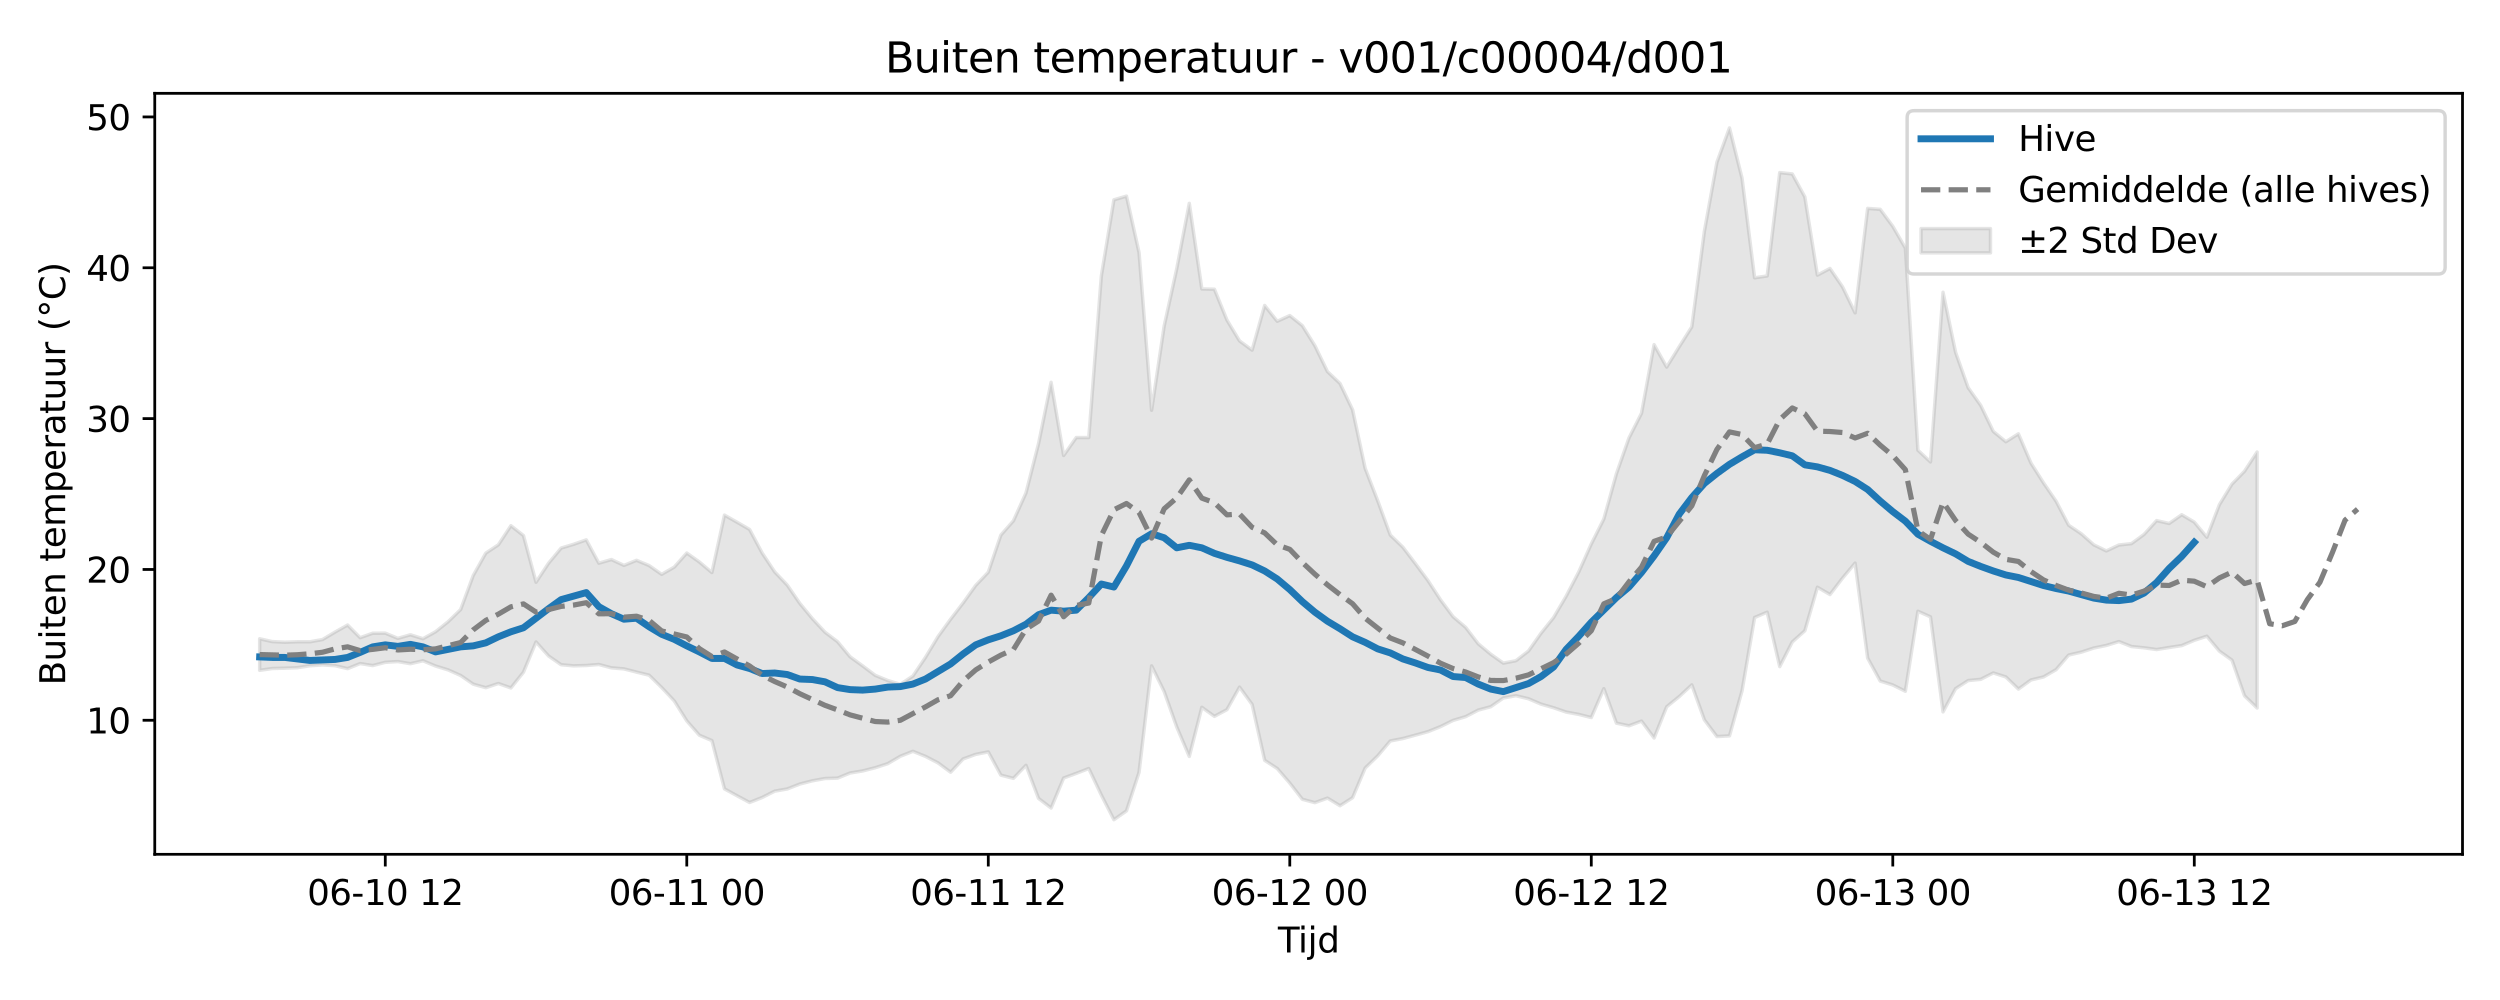 <?xml version="1.0" encoding="utf-8" standalone="no"?>
<!DOCTYPE svg PUBLIC "-//W3C//DTD SVG 1.1//EN"
  "http://www.w3.org/Graphics/SVG/1.1/DTD/svg11.dtd">
<svg xmlns:xlink="http://www.w3.org/1999/xlink" width="720pt" height="288pt" viewBox="0 0 720 288" xmlns="http://www.w3.org/2000/svg" version="1.1">
 <defs>
  <style type="text/css">*{stroke-linejoin: round; stroke-linecap: butt}</style>
 </defs>
 <g id="figure_1">
  <g id="patch_1">
   <path d="M 0 288 
L 720 288 
L 720 0 
L 0 0 
z
" style="fill: #ffffff"/>
  </g>
  <g id="axes_1">
   <g id="patch_2">
    <path d="M 44.57 246.04 
L 709.2 246.04 
L 709.2 26.88 
L 44.57 26.88 
z
" style="fill: #ffffff"/>
   </g>
   <g id="FillBetweenPolyCollection_1">
    <defs>
     <path id="mdd9d5bd8df" d="M 74.78 -104.033 
L 74.78 -94.942 
L 78.398 -95.462 
L 82.016 -95.559 
L 85.635 -95.696 
L 89.253 -96.257 
L 92.871 -96.495 
L 96.489 -96.282 
L 100.107 -95.427 
L 103.725 -96.892 
L 107.343 -96.316 
L 110.961 -97.25 
L 114.579 -97.47 
L 118.197 -96.853 
L 121.815 -97.694 
L 125.433 -96.187 
L 129.051 -95.072 
L 132.669 -93.462 
L 136.287 -90.958 
L 139.905 -89.949 
L 143.523 -91.154 
L 147.141 -89.869 
L 150.759 -94.401 
L 154.377 -103.109 
L 157.995 -99.07 
L 161.613 -96.556 
L 165.231 -96.231 
L 168.849 -96.331 
L 172.467 -96.628 
L 176.085 -95.661 
L 179.703 -95.36 
L 183.321 -94.433 
L 186.939 -93.543 
L 190.557 -89.996 
L 194.175 -86.143 
L 197.793 -80.385 
L 201.411 -76.254 
L 205.029 -74.71 
L 208.647 -60.814 
L 212.265 -58.823 
L 215.883 -56.883 
L 219.501 -58.323 
L 223.119 -60.149 
L 226.737 -60.784 
L 230.355 -62.199 
L 233.973 -63.129 
L 237.591 -63.784 
L 241.209 -63.898 
L 244.827 -65.375 
L 248.445 -65.968 
L 252.063 -66.894 
L 255.681 -68.068 
L 259.299 -70.197 
L 262.917 -71.622 
L 266.535 -70.164 
L 270.153 -68.289 
L 273.771 -65.602 
L 277.389 -69.421 
L 281.008 -70.739 
L 284.626 -71.454 
L 288.244 -64.761 
L 291.862 -63.829 
L 295.48 -67.584 
L 299.098 -58.056 
L 302.716 -55.281 
L 306.334 -63.93 
L 309.952 -65.26 
L 313.57 -66.664 
L 317.188 -59.013 
L 320.806 -51.922 
L 324.424 -54.465 
L 328.042 -65.541 
L 331.66 -96.231 
L 335.278 -88.839 
L 338.896 -78.641 
L 342.514 -70.14 
L 346.132 -84.299 
L 349.75 -81.687 
L 353.368 -83.626 
L 356.986 -90.113 
L 360.604 -85.124 
L 364.222 -69.029 
L 367.84 -66.674 
L 371.458 -62.468 
L 375.076 -57.801 
L 378.694 -56.84 
L 382.312 -58.148 
L 385.93 -55.948 
L 389.548 -58.261 
L 393.166 -66.792 
L 396.784 -70.307 
L 400.402 -74.598 
L 404.02 -75.301 
L 407.638 -76.281 
L 411.256 -77.283 
L 414.874 -78.736 
L 418.492 -80.523 
L 422.11 -81.604 
L 425.728 -83.49 
L 429.346 -84.466 
L 432.964 -86.978 
L 436.582 -87.63 
L 440.2 -86.762 
L 443.818 -85.209 
L 447.436 -84.173 
L 451.054 -82.922 
L 454.672 -82.252 
L 458.29 -81.344 
L 461.908 -89.662 
L 465.526 -79.734 
L 469.144 -78.971 
L 472.762 -80.323 
L 476.381 -75.457 
L 479.999 -84.444 
L 483.617 -87.386 
L 487.235 -90.751 
L 490.853 -80.699 
L 494.471 -75.867 
L 498.089 -76.07 
L 501.707 -89.037 
L 505.325 -110.158 
L 508.943 -111.689 
L 512.561 -96.018 
L 516.179 -103.114 
L 519.797 -106.348 
L 523.415 -118.879 
L 527.033 -116.765 
L 530.651 -121.491 
L 534.269 -125.827 
L 537.887 -98.456 
L 541.505 -91.864 
L 545.123 -90.726 
L 548.741 -88.914 
L 552.359 -111.96 
L 555.977 -110.349 
L 559.595 -82.978 
L 563.213 -89.673 
L 566.831 -91.997 
L 570.449 -92.353 
L 574.067 -94.195 
L 577.685 -93.041 
L 581.303 -89.546 
L 584.921 -92.17 
L 588.539 -93.042 
L 592.157 -95.135 
L 595.775 -99.344 
L 599.393 -100.176 
L 603.011 -101.368 
L 606.629 -102.111 
L 610.247 -103.233 
L 613.865 -101.799 
L 617.483 -101.435 
L 621.101 -100.931 
L 624.719 -101.521 
L 628.337 -102.068 
L 631.955 -103.589 
L 635.573 -104.775 
L 639.191 -100.463 
L 642.809 -97.878 
L 646.427 -87.591 
L 650.045 -84.099 
L 650.045 -157.82 
L 650.045 -157.82 
L 646.427 -152.301 
L 642.809 -148.579 
L 639.191 -142.663 
L 635.573 -133.282 
L 631.955 -137.642 
L 628.337 -139.764 
L 624.719 -137.242 
L 621.101 -138.068 
L 617.483 -134.089 
L 613.865 -131.432 
L 610.247 -131.04 
L 606.629 -129.334 
L 603.011 -131.091 
L 599.393 -134.286 
L 595.775 -136.735 
L 592.157 -143.647 
L 588.539 -148.925 
L 584.921 -154.625 
L 581.303 -163.06 
L 577.685 -160.776 
L 574.067 -163.749 
L 570.449 -171.239 
L 566.831 -176.349 
L 563.213 -186.516 
L 559.595 -203.83 
L 555.977 -154.956 
L 552.359 -158.34 
L 548.741 -216.573 
L 545.123 -222.822 
L 541.505 -227.717 
L 537.887 -227.979 
L 534.269 -197.905 
L 530.651 -205.378 
L 527.033 -210.684 
L 523.415 -208.763 
L 519.797 -231.286 
L 516.179 -237.898 
L 512.561 -238.305 
L 508.943 -208.527 
L 505.325 -207.989 
L 501.707 -236.681 
L 498.089 -251.158 
L 494.471 -241.267 
L 490.853 -221.334 
L 487.235 -193.864 
L 483.617 -188.148 
L 479.999 -182.278 
L 476.381 -188.741 
L 472.762 -169.002 
L 469.144 -161.872 
L 465.526 -151.553 
L 461.908 -138.549 
L 458.29 -131.346 
L 454.672 -123.26 
L 451.054 -116.301 
L 447.436 -110.148 
L 443.818 -105.636 
L 440.2 -100.504 
L 436.582 -97.713 
L 432.964 -97.02 
L 429.346 -99.581 
L 425.728 -102.598 
L 422.11 -107.318 
L 418.492 -110.385 
L 414.874 -115.254 
L 411.256 -120.803 
L 407.638 -125.673 
L 404.02 -130.417 
L 400.402 -133.913 
L 396.784 -143.789 
L 393.166 -153.117 
L 389.548 -169.975 
L 385.93 -177.549 
L 382.312 -180.979 
L 378.694 -188.43 
L 375.076 -194.213 
L 371.458 -197.118 
L 367.84 -195.476 
L 364.222 -200.031 
L 360.604 -187.162 
L 356.986 -189.827 
L 353.368 -195.818 
L 349.75 -204.708 
L 346.132 -204.785 
L 342.514 -229.442 
L 338.896 -210.567 
L 335.278 -194.1 
L 331.66 -169.846 
L 328.042 -215.282 
L 324.424 -231.523 
L 320.806 -230.459 
L 317.188 -208.537 
L 313.57 -161.991 
L 309.952 -161.986 
L 306.334 -156.824 
L 302.716 -177.892 
L 299.098 -160.212 
L 295.48 -146.026 
L 291.862 -138.009 
L 288.244 -133.891 
L 284.626 -123.219 
L 281.008 -119.403 
L 277.389 -114.371 
L 273.771 -109.66 
L 270.153 -104.663 
L 266.535 -98.671 
L 262.917 -93.304 
L 259.299 -90.922 
L 255.681 -92.017 
L 252.063 -93.502 
L 248.445 -96.227 
L 244.827 -98.848 
L 241.209 -103.2 
L 237.591 -105.941 
L 233.973 -109.823 
L 230.355 -114.221 
L 226.737 -119.497 
L 223.119 -123.291 
L 219.501 -128.737 
L 215.883 -135.514 
L 212.265 -137.608 
L 208.647 -139.651 
L 205.029 -123.106 
L 201.411 -126.155 
L 197.793 -128.727 
L 194.175 -124.665 
L 190.557 -122.591 
L 186.939 -125.125 
L 183.321 -126.635 
L 179.703 -125.17 
L 176.085 -126.854 
L 172.467 -125.805 
L 168.849 -132.514 
L 165.231 -131.256 
L 161.613 -130.159 
L 157.995 -125.811 
L 154.377 -120.324 
L 150.759 -133.762 
L 147.141 -136.598 
L 143.523 -131.093 
L 139.905 -128.699 
L 136.287 -122.249 
L 132.669 -112.45 
L 129.051 -108.951 
L 125.433 -106.056 
L 121.815 -104.054 
L 118.197 -105.184 
L 114.579 -104.153 
L 110.961 -105.655 
L 107.343 -105.638 
L 103.725 -104.338 
L 100.107 -107.996 
L 96.489 -105.962 
L 92.871 -103.804 
L 89.253 -103.173 
L 85.635 -103.175 
L 82.016 -103.043 
L 78.398 -103.224 
L 74.78 -104.033 
z
" style="stroke: #808080; stroke-opacity: 0.2"/>
    </defs>
    <g clip-path="url(#pa87ee3122d)">
     <use xlink:href="#mdd9d5bd8df" x="0" y="288" style="fill: #808080; fill-opacity: 0.2; stroke: #808080; stroke-opacity: 0.2"/>
    </g>
   </g>
   <g id="matplotlib.axis_1">
    <g id="xtick_1">
     <g id="line2d_1">
      <defs>
       <path id="m226d8c0b0a" d="M 0 0 
L 0 3.5 
" style="stroke: #000000; stroke-width: 0.8"/>
      </defs>
      <g>
       <use xlink:href="#m226d8c0b0a" x="110.961" y="246.04" style="stroke: #000000; stroke-width: 0.8"/>
      </g>
     </g>
     <g id="text_1">
      <!-- 06-10 12 -->
      <g transform="translate(88.48 260.638) scale(0.1 -0.1)">
       <defs>
        <path id="DejaVuSans-30" d="M 2034 4250 
Q 1547 4250 1301 3770 
Q 1056 3291 1056 2328 
Q 1056 1369 1301 889 
Q 1547 409 2034 409 
Q 2525 409 2770 889 
Q 3016 1369 3016 2328 
Q 3016 3291 2770 3770 
Q 2525 4250 2034 4250 
z
M 2034 4750 
Q 2819 4750 3233 4129 
Q 3647 3509 3647 2328 
Q 3647 1150 3233 529 
Q 2819 -91 2034 -91 
Q 1250 -91 836 529 
Q 422 1150 422 2328 
Q 422 3509 836 4129 
Q 1250 4750 2034 4750 
z
" transform="scale(0.016)"/>
        <path id="DejaVuSans-36" d="M 2113 2584 
Q 1688 2584 1439 2293 
Q 1191 2003 1191 1497 
Q 1191 994 1439 701 
Q 1688 409 2113 409 
Q 2538 409 2786 701 
Q 3034 994 3034 1497 
Q 3034 2003 2786 2293 
Q 2538 2584 2113 2584 
z
M 3366 4563 
L 3366 3988 
Q 3128 4100 2886 4159 
Q 2644 4219 2406 4219 
Q 1781 4219 1451 3797 
Q 1122 3375 1075 2522 
Q 1259 2794 1537 2939 
Q 1816 3084 2150 3084 
Q 2853 3084 3261 2657 
Q 3669 2231 3669 1497 
Q 3669 778 3244 343 
Q 2819 -91 2113 -91 
Q 1303 -91 875 529 
Q 447 1150 447 2328 
Q 447 3434 972 4092 
Q 1497 4750 2381 4750 
Q 2619 4750 2861 4703 
Q 3103 4656 3366 4563 
z
" transform="scale(0.016)"/>
        <path id="DejaVuSans-2d" d="M 313 2009 
L 1997 2009 
L 1997 1497 
L 313 1497 
L 313 2009 
z
" transform="scale(0.016)"/>
        <path id="DejaVuSans-31" d="M 794 531 
L 1825 531 
L 1825 4091 
L 703 3866 
L 703 4441 
L 1819 4666 
L 2450 4666 
L 2450 531 
L 3481 531 
L 3481 0 
L 794 0 
L 794 531 
z
" transform="scale(0.016)"/>
        <path id="DejaVuSans-20" transform="scale(0.016)"/>
        <path id="DejaVuSans-32" d="M 1228 531 
L 3431 531 
L 3431 0 
L 469 0 
L 469 531 
Q 828 903 1448 1529 
Q 2069 2156 2228 2338 
Q 2531 2678 2651 2914 
Q 2772 3150 2772 3378 
Q 2772 3750 2511 3984 
Q 2250 4219 1831 4219 
Q 1534 4219 1204 4116 
Q 875 4013 500 3803 
L 500 4441 
Q 881 4594 1212 4672 
Q 1544 4750 1819 4750 
Q 2544 4750 2975 4387 
Q 3406 4025 3406 3419 
Q 3406 3131 3298 2873 
Q 3191 2616 2906 2266 
Q 2828 2175 2409 1742 
Q 1991 1309 1228 531 
z
" transform="scale(0.016)"/>
       </defs>
       <use xlink:href="#DejaVuSans-30"/>
       <use xlink:href="#DejaVuSans-36" transform="translate(63.623 0)"/>
       <use xlink:href="#DejaVuSans-2d" transform="translate(127.246 0)"/>
       <use xlink:href="#DejaVuSans-31" transform="translate(163.33 0)"/>
       <use xlink:href="#DejaVuSans-30" transform="translate(226.953 0)"/>
       <use xlink:href="#DejaVuSans-20" transform="translate(290.576 0)"/>
       <use xlink:href="#DejaVuSans-31" transform="translate(322.363 0)"/>
       <use xlink:href="#DejaVuSans-32" transform="translate(385.986 0)"/>
      </g>
     </g>
    </g>
    <g id="xtick_2">
     <g id="line2d_2">
      <g>
       <use xlink:href="#m226d8c0b0a" x="197.793" y="246.04" style="stroke: #000000; stroke-width: 0.8"/>
      </g>
     </g>
     <g id="text_2">
      <!-- 06-11 00 -->
      <g transform="translate(175.313 260.638) scale(0.1 -0.1)">
       <use xlink:href="#DejaVuSans-30"/>
       <use xlink:href="#DejaVuSans-36" transform="translate(63.623 0)"/>
       <use xlink:href="#DejaVuSans-2d" transform="translate(127.246 0)"/>
       <use xlink:href="#DejaVuSans-31" transform="translate(163.33 0)"/>
       <use xlink:href="#DejaVuSans-31" transform="translate(226.953 0)"/>
       <use xlink:href="#DejaVuSans-20" transform="translate(290.576 0)"/>
       <use xlink:href="#DejaVuSans-30" transform="translate(322.363 0)"/>
       <use xlink:href="#DejaVuSans-30" transform="translate(385.986 0)"/>
      </g>
     </g>
    </g>
    <g id="xtick_3">
     <g id="line2d_3">
      <g>
       <use xlink:href="#m226d8c0b0a" x="284.626" y="246.04" style="stroke: #000000; stroke-width: 0.8"/>
      </g>
     </g>
     <g id="text_3">
      <!-- 06-11 12 -->
      <g transform="translate(262.145 260.638) scale(0.1 -0.1)">
       <use xlink:href="#DejaVuSans-30"/>
       <use xlink:href="#DejaVuSans-36" transform="translate(63.623 0)"/>
       <use xlink:href="#DejaVuSans-2d" transform="translate(127.246 0)"/>
       <use xlink:href="#DejaVuSans-31" transform="translate(163.33 0)"/>
       <use xlink:href="#DejaVuSans-31" transform="translate(226.953 0)"/>
       <use xlink:href="#DejaVuSans-20" transform="translate(290.576 0)"/>
       <use xlink:href="#DejaVuSans-31" transform="translate(322.363 0)"/>
       <use xlink:href="#DejaVuSans-32" transform="translate(385.986 0)"/>
      </g>
     </g>
    </g>
    <g id="xtick_4">
     <g id="line2d_4">
      <g>
       <use xlink:href="#m226d8c0b0a" x="371.458" y="246.04" style="stroke: #000000; stroke-width: 0.8"/>
      </g>
     </g>
     <g id="text_4">
      <!-- 06-12 00 -->
      <g transform="translate(348.978 260.638) scale(0.1 -0.1)">
       <use xlink:href="#DejaVuSans-30"/>
       <use xlink:href="#DejaVuSans-36" transform="translate(63.623 0)"/>
       <use xlink:href="#DejaVuSans-2d" transform="translate(127.246 0)"/>
       <use xlink:href="#DejaVuSans-31" transform="translate(163.33 0)"/>
       <use xlink:href="#DejaVuSans-32" transform="translate(226.953 0)"/>
       <use xlink:href="#DejaVuSans-20" transform="translate(290.576 0)"/>
       <use xlink:href="#DejaVuSans-30" transform="translate(322.363 0)"/>
       <use xlink:href="#DejaVuSans-30" transform="translate(385.986 0)"/>
      </g>
     </g>
    </g>
    <g id="xtick_5">
     <g id="line2d_5">
      <g>
       <use xlink:href="#m226d8c0b0a" x="458.29" y="246.04" style="stroke: #000000; stroke-width: 0.8"/>
      </g>
     </g>
     <g id="text_5">
      <!-- 06-12 12 -->
      <g transform="translate(435.81 260.638) scale(0.1 -0.1)">
       <use xlink:href="#DejaVuSans-30"/>
       <use xlink:href="#DejaVuSans-36" transform="translate(63.623 0)"/>
       <use xlink:href="#DejaVuSans-2d" transform="translate(127.246 0)"/>
       <use xlink:href="#DejaVuSans-31" transform="translate(163.33 0)"/>
       <use xlink:href="#DejaVuSans-32" transform="translate(226.953 0)"/>
       <use xlink:href="#DejaVuSans-20" transform="translate(290.576 0)"/>
       <use xlink:href="#DejaVuSans-31" transform="translate(322.363 0)"/>
       <use xlink:href="#DejaVuSans-32" transform="translate(385.986 0)"/>
      </g>
     </g>
    </g>
    <g id="xtick_6">
     <g id="line2d_6">
      <g>
       <use xlink:href="#m226d8c0b0a" x="545.123" y="246.04" style="stroke: #000000; stroke-width: 0.8"/>
      </g>
     </g>
     <g id="text_6">
      <!-- 06-13 00 -->
      <g transform="translate(522.642 260.638) scale(0.1 -0.1)">
       <defs>
        <path id="DejaVuSans-33" d="M 2597 2516 
Q 3050 2419 3304 2112 
Q 3559 1806 3559 1356 
Q 3559 666 3084 287 
Q 2609 -91 1734 -91 
Q 1441 -91 1130 -33 
Q 819 25 488 141 
L 488 750 
Q 750 597 1062 519 
Q 1375 441 1716 441 
Q 2309 441 2620 675 
Q 2931 909 2931 1356 
Q 2931 1769 2642 2001 
Q 2353 2234 1838 2234 
L 1294 2234 
L 1294 2753 
L 1863 2753 
Q 2328 2753 2575 2939 
Q 2822 3125 2822 3475 
Q 2822 3834 2567 4026 
Q 2313 4219 1838 4219 
Q 1578 4219 1281 4162 
Q 984 4106 628 3988 
L 628 4550 
Q 988 4650 1302 4700 
Q 1616 4750 1894 4750 
Q 2613 4750 3031 4423 
Q 3450 4097 3450 3541 
Q 3450 3153 3228 2886 
Q 3006 2619 2597 2516 
z
" transform="scale(0.016)"/>
       </defs>
       <use xlink:href="#DejaVuSans-30"/>
       <use xlink:href="#DejaVuSans-36" transform="translate(63.623 0)"/>
       <use xlink:href="#DejaVuSans-2d" transform="translate(127.246 0)"/>
       <use xlink:href="#DejaVuSans-31" transform="translate(163.33 0)"/>
       <use xlink:href="#DejaVuSans-33" transform="translate(226.953 0)"/>
       <use xlink:href="#DejaVuSans-20" transform="translate(290.576 0)"/>
       <use xlink:href="#DejaVuSans-30" transform="translate(322.363 0)"/>
       <use xlink:href="#DejaVuSans-30" transform="translate(385.986 0)"/>
      </g>
     </g>
    </g>
    <g id="xtick_7">
     <g id="line2d_7">
      <g>
       <use xlink:href="#m226d8c0b0a" x="631.955" y="246.04" style="stroke: #000000; stroke-width: 0.8"/>
      </g>
     </g>
     <g id="text_7">
      <!-- 06-13 12 -->
      <g transform="translate(609.475 260.638) scale(0.1 -0.1)">
       <use xlink:href="#DejaVuSans-30"/>
       <use xlink:href="#DejaVuSans-36" transform="translate(63.623 0)"/>
       <use xlink:href="#DejaVuSans-2d" transform="translate(127.246 0)"/>
       <use xlink:href="#DejaVuSans-31" transform="translate(163.33 0)"/>
       <use xlink:href="#DejaVuSans-33" transform="translate(226.953 0)"/>
       <use xlink:href="#DejaVuSans-20" transform="translate(290.576 0)"/>
       <use xlink:href="#DejaVuSans-31" transform="translate(322.363 0)"/>
       <use xlink:href="#DejaVuSans-32" transform="translate(385.986 0)"/>
      </g>
     </g>
    </g>
    <g id="text_8">
     <!-- Tijd -->
     <g transform="translate(368.035 274.317) scale(0.1 -0.1)">
      <defs>
       <path id="DejaVuSans-54" d="M -19 4666 
L 3928 4666 
L 3928 4134 
L 2272 4134 
L 2272 0 
L 1638 0 
L 1638 4134 
L -19 4134 
L -19 4666 
z
" transform="scale(0.016)"/>
       <path id="DejaVuSans-69" d="M 603 3500 
L 1178 3500 
L 1178 0 
L 603 0 
L 603 3500 
z
M 603 4863 
L 1178 4863 
L 1178 4134 
L 603 4134 
L 603 4863 
z
" transform="scale(0.016)"/>
       <path id="DejaVuSans-6a" d="M 603 3500 
L 1178 3500 
L 1178 -63 
Q 1178 -731 923 -1031 
Q 669 -1331 103 -1331 
L -116 -1331 
L -116 -844 
L 38 -844 
Q 366 -844 484 -692 
Q 603 -541 603 -63 
L 603 3500 
z
M 603 4863 
L 1178 4863 
L 1178 4134 
L 603 4134 
L 603 4863 
z
" transform="scale(0.016)"/>
       <path id="DejaVuSans-64" d="M 2906 2969 
L 2906 4863 
L 3481 4863 
L 3481 0 
L 2906 0 
L 2906 525 
Q 2725 213 2448 61 
Q 2172 -91 1784 -91 
Q 1150 -91 751 415 
Q 353 922 353 1747 
Q 353 2572 751 3078 
Q 1150 3584 1784 3584 
Q 2172 3584 2448 3432 
Q 2725 3281 2906 2969 
z
M 947 1747 
Q 947 1113 1208 752 
Q 1469 391 1925 391 
Q 2381 391 2643 752 
Q 2906 1113 2906 1747 
Q 2906 2381 2643 2742 
Q 2381 3103 1925 3103 
Q 1469 3103 1208 2742 
Q 947 2381 947 1747 
z
" transform="scale(0.016)"/>
      </defs>
      <use xlink:href="#DejaVuSans-54"/>
      <use xlink:href="#DejaVuSans-69" transform="translate(57.959 0)"/>
      <use xlink:href="#DejaVuSans-6a" transform="translate(85.742 0)"/>
      <use xlink:href="#DejaVuSans-64" transform="translate(113.525 0)"/>
     </g>
    </g>
   </g>
   <g id="matplotlib.axis_2">
    <g id="ytick_1">
     <g id="line2d_8">
      <defs>
       <path id="m136d92453e" d="M 0 0 
L -3.5 0 
" style="stroke: #000000; stroke-width: 0.8"/>
      </defs>
      <g>
       <use xlink:href="#m136d92453e" x="44.57" y="207.44" style="stroke: #000000; stroke-width: 0.8"/>
      </g>
     </g>
     <g id="text_9">
      <!-- 10 -->
      <g transform="translate(24.845 211.239) scale(0.1 -0.1)">
       <use xlink:href="#DejaVuSans-31"/>
       <use xlink:href="#DejaVuSans-30" transform="translate(63.623 0)"/>
      </g>
     </g>
    </g>
    <g id="ytick_2">
     <g id="line2d_9">
      <g>
       <use xlink:href="#m136d92453e" x="44.57" y="164" style="stroke: #000000; stroke-width: 0.8"/>
      </g>
     </g>
     <g id="text_10">
      <!-- 20 -->
      <g transform="translate(24.845 167.799) scale(0.1 -0.1)">
       <use xlink:href="#DejaVuSans-32"/>
       <use xlink:href="#DejaVuSans-30" transform="translate(63.623 0)"/>
      </g>
     </g>
    </g>
    <g id="ytick_3">
     <g id="line2d_10">
      <g>
       <use xlink:href="#m136d92453e" x="44.57" y="120.559" style="stroke: #000000; stroke-width: 0.8"/>
      </g>
     </g>
     <g id="text_11">
      <!-- 30 -->
      <g transform="translate(24.845 124.358) scale(0.1 -0.1)">
       <use xlink:href="#DejaVuSans-33"/>
       <use xlink:href="#DejaVuSans-30" transform="translate(63.623 0)"/>
      </g>
     </g>
    </g>
    <g id="ytick_4">
     <g id="line2d_11">
      <g>
       <use xlink:href="#m136d92453e" x="44.57" y="77.118" style="stroke: #000000; stroke-width: 0.8"/>
      </g>
     </g>
     <g id="text_12">
      <!-- 40 -->
      <g transform="translate(24.845 80.917) scale(0.1 -0.1)">
       <defs>
        <path id="DejaVuSans-34" d="M 2419 4116 
L 825 1625 
L 2419 1625 
L 2419 4116 
z
M 2253 4666 
L 3047 4666 
L 3047 1625 
L 3713 1625 
L 3713 1100 
L 3047 1100 
L 3047 0 
L 2419 0 
L 2419 1100 
L 313 1100 
L 313 1709 
L 2253 4666 
z
" transform="scale(0.016)"/>
       </defs>
       <use xlink:href="#DejaVuSans-34"/>
       <use xlink:href="#DejaVuSans-30" transform="translate(63.623 0)"/>
      </g>
     </g>
    </g>
    <g id="ytick_5">
     <g id="line2d_12">
      <g>
       <use xlink:href="#m136d92453e" x="44.57" y="33.678" style="stroke: #000000; stroke-width: 0.8"/>
      </g>
     </g>
     <g id="text_13">
      <!-- 50 -->
      <g transform="translate(24.845 37.477) scale(0.1 -0.1)">
       <defs>
        <path id="DejaVuSans-35" d="M 691 4666 
L 3169 4666 
L 3169 4134 
L 1269 4134 
L 1269 2991 
Q 1406 3038 1543 3061 
Q 1681 3084 1819 3084 
Q 2600 3084 3056 2656 
Q 3513 2228 3513 1497 
Q 3513 744 3044 326 
Q 2575 -91 1722 -91 
Q 1428 -91 1123 -41 
Q 819 9 494 109 
L 494 744 
Q 775 591 1075 516 
Q 1375 441 1709 441 
Q 2250 441 2565 725 
Q 2881 1009 2881 1497 
Q 2881 1984 2565 2268 
Q 2250 2553 1709 2553 
Q 1456 2553 1204 2497 
Q 953 2441 691 2322 
L 691 4666 
z
" transform="scale(0.016)"/>
       </defs>
       <use xlink:href="#DejaVuSans-35"/>
       <use xlink:href="#DejaVuSans-30" transform="translate(63.623 0)"/>
      </g>
     </g>
    </g>
    <g id="text_14">
     <!-- Buiten temperatuur (°C) -->
     <g transform="translate(18.765 197.355) rotate(-90) scale(0.1 -0.1)">
      <defs>
       <path id="DejaVuSans-42" d="M 1259 2228 
L 1259 519 
L 2272 519 
Q 2781 519 3026 730 
Q 3272 941 3272 1375 
Q 3272 1813 3026 2020 
Q 2781 2228 2272 2228 
L 1259 2228 
z
M 1259 4147 
L 1259 2741 
L 2194 2741 
Q 2656 2741 2882 2914 
Q 3109 3088 3109 3444 
Q 3109 3797 2882 3972 
Q 2656 4147 2194 4147 
L 1259 4147 
z
M 628 4666 
L 2241 4666 
Q 2963 4666 3353 4366 
Q 3744 4066 3744 3513 
Q 3744 3084 3544 2831 
Q 3344 2578 2956 2516 
Q 3422 2416 3680 2098 
Q 3938 1781 3938 1306 
Q 3938 681 3513 340 
Q 3088 0 2303 0 
L 628 0 
L 628 4666 
z
" transform="scale(0.016)"/>
       <path id="DejaVuSans-75" d="M 544 1381 
L 544 3500 
L 1119 3500 
L 1119 1403 
Q 1119 906 1312 657 
Q 1506 409 1894 409 
Q 2359 409 2629 706 
Q 2900 1003 2900 1516 
L 2900 3500 
L 3475 3500 
L 3475 0 
L 2900 0 
L 2900 538 
Q 2691 219 2414 64 
Q 2138 -91 1772 -91 
Q 1169 -91 856 284 
Q 544 659 544 1381 
z
M 1991 3584 
L 1991 3584 
z
" transform="scale(0.016)"/>
       <path id="DejaVuSans-74" d="M 1172 4494 
L 1172 3500 
L 2356 3500 
L 2356 3053 
L 1172 3053 
L 1172 1153 
Q 1172 725 1289 603 
Q 1406 481 1766 481 
L 2356 481 
L 2356 0 
L 1766 0 
Q 1100 0 847 248 
Q 594 497 594 1153 
L 594 3053 
L 172 3053 
L 172 3500 
L 594 3500 
L 594 4494 
L 1172 4494 
z
" transform="scale(0.016)"/>
       <path id="DejaVuSans-65" d="M 3597 1894 
L 3597 1613 
L 953 1613 
Q 991 1019 1311 708 
Q 1631 397 2203 397 
Q 2534 397 2845 478 
Q 3156 559 3463 722 
L 3463 178 
Q 3153 47 2828 -22 
Q 2503 -91 2169 -91 
Q 1331 -91 842 396 
Q 353 884 353 1716 
Q 353 2575 817 3079 
Q 1281 3584 2069 3584 
Q 2775 3584 3186 3129 
Q 3597 2675 3597 1894 
z
M 3022 2063 
Q 3016 2534 2758 2815 
Q 2500 3097 2075 3097 
Q 1594 3097 1305 2825 
Q 1016 2553 972 2059 
L 3022 2063 
z
" transform="scale(0.016)"/>
       <path id="DejaVuSans-6e" d="M 3513 2113 
L 3513 0 
L 2938 0 
L 2938 2094 
Q 2938 2591 2744 2837 
Q 2550 3084 2163 3084 
Q 1697 3084 1428 2787 
Q 1159 2491 1159 1978 
L 1159 0 
L 581 0 
L 581 3500 
L 1159 3500 
L 1159 2956 
Q 1366 3272 1645 3428 
Q 1925 3584 2291 3584 
Q 2894 3584 3203 3211 
Q 3513 2838 3513 2113 
z
" transform="scale(0.016)"/>
       <path id="DejaVuSans-6d" d="M 3328 2828 
Q 3544 3216 3844 3400 
Q 4144 3584 4550 3584 
Q 5097 3584 5394 3201 
Q 5691 2819 5691 2113 
L 5691 0 
L 5113 0 
L 5113 2094 
Q 5113 2597 4934 2840 
Q 4756 3084 4391 3084 
Q 3944 3084 3684 2787 
Q 3425 2491 3425 1978 
L 3425 0 
L 2847 0 
L 2847 2094 
Q 2847 2600 2669 2842 
Q 2491 3084 2119 3084 
Q 1678 3084 1418 2786 
Q 1159 2488 1159 1978 
L 1159 0 
L 581 0 
L 581 3500 
L 1159 3500 
L 1159 2956 
Q 1356 3278 1631 3431 
Q 1906 3584 2284 3584 
Q 2666 3584 2933 3390 
Q 3200 3197 3328 2828 
z
" transform="scale(0.016)"/>
       <path id="DejaVuSans-70" d="M 1159 525 
L 1159 -1331 
L 581 -1331 
L 581 3500 
L 1159 3500 
L 1159 2969 
Q 1341 3281 1617 3432 
Q 1894 3584 2278 3584 
Q 2916 3584 3314 3078 
Q 3713 2572 3713 1747 
Q 3713 922 3314 415 
Q 2916 -91 2278 -91 
Q 1894 -91 1617 61 
Q 1341 213 1159 525 
z
M 3116 1747 
Q 3116 2381 2855 2742 
Q 2594 3103 2138 3103 
Q 1681 3103 1420 2742 
Q 1159 2381 1159 1747 
Q 1159 1113 1420 752 
Q 1681 391 2138 391 
Q 2594 391 2855 752 
Q 3116 1113 3116 1747 
z
" transform="scale(0.016)"/>
       <path id="DejaVuSans-72" d="M 2631 2963 
Q 2534 3019 2420 3045 
Q 2306 3072 2169 3072 
Q 1681 3072 1420 2755 
Q 1159 2438 1159 1844 
L 1159 0 
L 581 0 
L 581 3500 
L 1159 3500 
L 1159 2956 
Q 1341 3275 1631 3429 
Q 1922 3584 2338 3584 
Q 2397 3584 2469 3576 
Q 2541 3569 2628 3553 
L 2631 2963 
z
" transform="scale(0.016)"/>
       <path id="DejaVuSans-61" d="M 2194 1759 
Q 1497 1759 1228 1600 
Q 959 1441 959 1056 
Q 959 750 1161 570 
Q 1363 391 1709 391 
Q 2188 391 2477 730 
Q 2766 1069 2766 1631 
L 2766 1759 
L 2194 1759 
z
M 3341 1997 
L 3341 0 
L 2766 0 
L 2766 531 
Q 2569 213 2275 61 
Q 1981 -91 1556 -91 
Q 1019 -91 701 211 
Q 384 513 384 1019 
Q 384 1609 779 1909 
Q 1175 2209 1959 2209 
L 2766 2209 
L 2766 2266 
Q 2766 2663 2505 2880 
Q 2244 3097 1772 3097 
Q 1472 3097 1187 3025 
Q 903 2953 641 2809 
L 641 3341 
Q 956 3463 1253 3523 
Q 1550 3584 1831 3584 
Q 2591 3584 2966 3190 
Q 3341 2797 3341 1997 
z
" transform="scale(0.016)"/>
       <path id="DejaVuSans-28" d="M 1984 4856 
Q 1566 4138 1362 3434 
Q 1159 2731 1159 2009 
Q 1159 1288 1364 580 
Q 1569 -128 1984 -844 
L 1484 -844 
Q 1016 -109 783 600 
Q 550 1309 550 2009 
Q 550 2706 781 3412 
Q 1013 4119 1484 4856 
L 1984 4856 
z
" transform="scale(0.016)"/>
       <path id="DejaVuSans-b0" d="M 1600 4347 
Q 1350 4347 1178 4173 
Q 1006 4000 1006 3750 
Q 1006 3503 1178 3333 
Q 1350 3163 1600 3163 
Q 1850 3163 2022 3333 
Q 2194 3503 2194 3750 
Q 2194 3997 2020 4172 
Q 1847 4347 1600 4347 
z
M 1600 4750 
Q 1800 4750 1984 4673 
Q 2169 4597 2303 4453 
Q 2447 4313 2519 4134 
Q 2591 3956 2591 3750 
Q 2591 3338 2302 3052 
Q 2013 2766 1594 2766 
Q 1172 2766 890 3047 
Q 609 3328 609 3750 
Q 609 4169 896 4459 
Q 1184 4750 1600 4750 
z
" transform="scale(0.016)"/>
       <path id="DejaVuSans-43" d="M 4122 4306 
L 4122 3641 
Q 3803 3938 3442 4084 
Q 3081 4231 2675 4231 
Q 1875 4231 1450 3742 
Q 1025 3253 1025 2328 
Q 1025 1406 1450 917 
Q 1875 428 2675 428 
Q 3081 428 3442 575 
Q 3803 722 4122 1019 
L 4122 359 
Q 3791 134 3420 21 
Q 3050 -91 2638 -91 
Q 1578 -91 968 557 
Q 359 1206 359 2328 
Q 359 3453 968 4101 
Q 1578 4750 2638 4750 
Q 3056 4750 3426 4639 
Q 3797 4528 4122 4306 
z
" transform="scale(0.016)"/>
       <path id="DejaVuSans-29" d="M 513 4856 
L 1013 4856 
Q 1481 4119 1714 3412 
Q 1947 2706 1947 2009 
Q 1947 1309 1714 600 
Q 1481 -109 1013 -844 
L 513 -844 
Q 928 -128 1133 580 
Q 1338 1288 1338 2009 
Q 1338 2731 1133 3434 
Q 928 4138 513 4856 
z
" transform="scale(0.016)"/>
      </defs>
      <use xlink:href="#DejaVuSans-42"/>
      <use xlink:href="#DejaVuSans-75" transform="translate(68.604 0)"/>
      <use xlink:href="#DejaVuSans-69" transform="translate(131.982 0)"/>
      <use xlink:href="#DejaVuSans-74" transform="translate(159.766 0)"/>
      <use xlink:href="#DejaVuSans-65" transform="translate(198.975 0)"/>
      <use xlink:href="#DejaVuSans-6e" transform="translate(260.498 0)"/>
      <use xlink:href="#DejaVuSans-20" transform="translate(323.877 0)"/>
      <use xlink:href="#DejaVuSans-74" transform="translate(355.664 0)"/>
      <use xlink:href="#DejaVuSans-65" transform="translate(394.873 0)"/>
      <use xlink:href="#DejaVuSans-6d" transform="translate(456.396 0)"/>
      <use xlink:href="#DejaVuSans-70" transform="translate(553.809 0)"/>
      <use xlink:href="#DejaVuSans-65" transform="translate(617.285 0)"/>
      <use xlink:href="#DejaVuSans-72" transform="translate(678.809 0)"/>
      <use xlink:href="#DejaVuSans-61" transform="translate(719.922 0)"/>
      <use xlink:href="#DejaVuSans-74" transform="translate(781.201 0)"/>
      <use xlink:href="#DejaVuSans-75" transform="translate(820.41 0)"/>
      <use xlink:href="#DejaVuSans-75" transform="translate(883.789 0)"/>
      <use xlink:href="#DejaVuSans-72" transform="translate(947.168 0)"/>
      <use xlink:href="#DejaVuSans-20" transform="translate(988.281 0)"/>
      <use xlink:href="#DejaVuSans-28" transform="translate(1020.068 0)"/>
      <use xlink:href="#DejaVuSans-b0" transform="translate(1059.082 0)"/>
      <use xlink:href="#DejaVuSans-43" transform="translate(1109.082 0)"/>
      <use xlink:href="#DejaVuSans-29" transform="translate(1178.906 0)"/>
     </g>
    </g>
   </g>
   <g id="line2d_13">
    <path d="M 74.78 189.195 
L 78.398 189.34 
L 82.016 189.34 
L 89.253 190.209 
L 96.489 189.919 
L 100.107 189.34 
L 103.725 187.892 
L 107.343 186.299 
L 110.961 185.72 
L 114.579 186.154 
L 118.197 185.575 
L 121.815 186.299 
L 125.433 187.747 
L 132.669 186.299 
L 136.287 186.009 
L 139.905 185.141 
L 143.523 183.403 
L 147.141 181.955 
L 150.759 180.797 
L 157.995 175.294 
L 161.613 172.688 
L 168.849 170.66 
L 172.467 174.715 
L 176.085 176.742 
L 179.703 178.335 
L 183.321 178.045 
L 186.939 180.507 
L 190.557 182.679 
L 194.175 184.127 
L 197.793 186.009 
L 201.411 187.747 
L 205.029 189.629 
L 208.647 189.629 
L 212.265 191.512 
L 215.883 192.526 
L 219.501 193.974 
L 223.119 193.829 
L 226.737 194.263 
L 230.355 195.566 
L 233.973 195.711 
L 237.591 196.363 
L 241.209 198.028 
L 244.827 198.607 
L 248.445 198.752 
L 252.063 198.462 
L 255.681 197.883 
L 259.299 197.738 
L 262.917 197.014 
L 266.535 195.566 
L 273.771 191.222 
L 277.389 188.326 
L 281.008 185.72 
L 284.626 184.272 
L 288.244 183.113 
L 291.862 181.665 
L 295.48 179.783 
L 299.098 177.032 
L 302.716 175.728 
L 306.334 176.018 
L 309.952 175.728 
L 313.57 172.108 
L 317.188 168.199 
L 320.806 169.068 
L 324.424 162.986 
L 328.042 155.891 
L 331.66 153.719 
L 335.278 154.877 
L 338.896 157.773 
L 342.514 157.049 
L 346.132 157.773 
L 349.75 159.366 
L 353.368 160.524 
L 356.986 161.538 
L 360.604 162.696 
L 364.222 164.434 
L 367.84 166.751 
L 371.458 169.792 
L 375.076 173.267 
L 378.694 176.308 
L 382.312 178.914 
L 385.93 181.086 
L 389.548 183.403 
L 393.166 184.996 
L 396.784 186.878 
L 400.402 188.037 
L 404.02 189.774 
L 407.638 190.933 
L 411.256 192.236 
L 414.874 192.96 
L 418.492 194.842 
L 422.11 195.132 
L 425.728 197.014 
L 429.346 198.462 
L 432.964 199.186 
L 440.2 196.87 
L 443.818 194.842 
L 447.436 192.091 
L 451.054 187.023 
L 454.672 183.258 
L 458.29 179.204 
L 465.526 172.108 
L 469.144 169.068 
L 472.762 164.868 
L 476.381 160.09 
L 479.999 154.877 
L 483.617 148.071 
L 487.235 143.293 
L 490.853 139.238 
L 494.471 136.342 
L 498.089 133.736 
L 501.707 131.564 
L 505.325 129.537 
L 508.943 129.681 
L 512.561 130.405 
L 516.179 131.274 
L 519.797 133.881 
L 523.415 134.46 
L 527.033 135.473 
L 530.651 136.922 
L 534.269 138.659 
L 537.887 140.976 
L 541.505 144.306 
L 545.123 147.347 
L 548.741 150.099 
L 552.359 153.863 
L 555.977 155.891 
L 559.595 157.773 
L 563.213 159.511 
L 566.831 161.683 
L 570.449 163.131 
L 574.067 164.434 
L 577.685 165.592 
L 581.303 166.316 
L 588.539 168.633 
L 592.157 169.502 
L 595.775 170.226 
L 603.011 172.253 
L 606.629 172.832 
L 610.247 172.977 
L 613.865 172.543 
L 617.483 170.805 
L 621.101 167.764 
L 624.719 163.71 
L 628.337 160.235 
L 631.955 156.18 
L 631.955 156.18 
" clip-path="url(#pa87ee3122d)" style="fill: none; stroke: #1f77b4; stroke-width: 2; stroke-linecap: square"/>
   </g>
   <g id="line2d_14">
    <path d="M 74.78 188.512 
L 82.016 188.699 
L 85.635 188.564 
L 89.253 188.285 
L 92.871 187.85 
L 96.489 186.878 
L 100.107 186.289 
L 103.725 187.385 
L 107.343 187.023 
L 110.961 186.547 
L 114.579 187.189 
L 118.197 186.982 
L 121.815 187.126 
L 125.433 186.878 
L 132.669 185.044 
L 136.287 181.396 
L 139.905 178.676 
L 143.523 176.877 
L 147.141 174.767 
L 150.759 173.918 
L 154.377 176.284 
L 157.995 175.56 
L 161.613 174.642 
L 165.231 174.256 
L 168.849 173.577 
L 172.467 176.783 
L 176.085 176.742 
L 179.703 177.735 
L 183.321 177.466 
L 186.939 178.666 
L 190.557 181.707 
L 197.793 183.444 
L 201.411 186.796 
L 205.029 189.092 
L 208.647 187.768 
L 215.883 191.802 
L 219.501 194.47 
L 223.119 196.28 
L 226.737 197.859 
L 230.355 199.79 
L 237.591 203.137 
L 241.209 204.451 
L 244.827 205.889 
L 252.063 207.802 
L 255.681 207.957 
L 259.299 207.44 
L 266.535 203.582 
L 270.153 201.524 
L 273.771 200.369 
L 277.389 196.104 
L 281.008 192.929 
L 284.626 190.664 
L 288.244 188.674 
L 291.862 187.081 
L 295.48 181.195 
L 299.098 178.866 
L 302.716 171.413 
L 306.334 177.623 
L 309.952 174.377 
L 313.57 173.672 
L 317.188 154.225 
L 320.806 146.809 
L 324.424 145.006 
L 328.042 147.589 
L 331.66 154.961 
L 335.278 146.53 
L 338.896 143.396 
L 342.514 138.209 
L 346.132 143.458 
L 349.75 144.803 
L 353.368 148.278 
L 356.986 148.03 
L 360.604 151.857 
L 364.222 153.47 
L 367.84 156.925 
L 371.458 158.207 
L 375.076 161.993 
L 378.694 165.365 
L 382.312 168.437 
L 385.93 171.252 
L 389.548 173.882 
L 393.166 178.045 
L 400.402 183.744 
L 404.02 185.141 
L 411.256 188.957 
L 414.874 191.005 
L 418.492 192.546 
L 422.11 193.539 
L 425.728 194.956 
L 429.346 195.977 
L 432.964 196.001 
L 436.582 195.328 
L 440.2 194.367 
L 447.436 190.84 
L 451.054 188.388 
L 454.672 185.244 
L 458.29 181.655 
L 461.908 173.894 
L 465.526 172.357 
L 469.144 167.578 
L 472.762 163.338 
L 476.381 155.901 
L 479.999 154.639 
L 487.235 145.692 
L 490.853 136.984 
L 494.471 129.433 
L 498.089 124.386 
L 501.707 125.141 
L 505.325 128.926 
L 508.943 127.892 
L 512.561 120.838 
L 516.179 117.494 
L 519.797 119.183 
L 523.415 124.179 
L 527.033 124.275 
L 530.651 124.565 
L 534.269 126.134 
L 537.887 124.782 
L 541.505 128.209 
L 545.123 131.226 
L 548.741 135.256 
L 552.359 152.85 
L 555.977 155.348 
L 559.595 144.596 
L 563.213 149.905 
L 566.831 153.827 
L 570.449 156.204 
L 574.067 159.028 
L 577.685 161.091 
L 581.303 161.697 
L 584.921 164.603 
L 588.539 167.016 
L 592.157 168.609 
L 595.775 169.961 
L 599.393 170.769 
L 603.011 171.771 
L 606.629 172.277 
L 610.247 170.863 
L 613.865 171.384 
L 617.483 170.238 
L 621.101 168.5 
L 624.719 168.619 
L 628.337 167.084 
L 631.955 167.384 
L 635.573 168.971 
L 639.191 166.437 
L 642.809 164.772 
L 646.427 168.054 
L 650.045 167.04 
L 653.663 179.638 
L 657.281 180.217 
L 660.899 178.987 
L 664.517 172.688 
L 668.135 167.692 
L 671.754 159.076 
L 675.372 149.809 
L 678.99 146.623 
L 678.99 146.623 
" clip-path="url(#pa87ee3122d)" style="fill: none; stroke-dasharray: 5.55,2.4; stroke-dashoffset: 0; stroke: #808080; stroke-width: 1.5"/>
   </g>
   <g id="patch_3">
    <path d="M 44.57 246.04 
L 44.57 26.88 
" style="fill: none; stroke: #000000; stroke-width: 0.8; stroke-linejoin: miter; stroke-linecap: square"/>
   </g>
   <g id="patch_4">
    <path d="M 709.2 246.04 
L 709.2 26.88 
" style="fill: none; stroke: #000000; stroke-width: 0.8; stroke-linejoin: miter; stroke-linecap: square"/>
   </g>
   <g id="patch_5">
    <path d="M 44.57 246.04 
L 709.2 246.04 
" style="fill: none; stroke: #000000; stroke-width: 0.8; stroke-linejoin: miter; stroke-linecap: square"/>
   </g>
   <g id="patch_6">
    <path d="M 44.57 26.88 
L 709.2 26.88 
" style="fill: none; stroke: #000000; stroke-width: 0.8; stroke-linejoin: miter; stroke-linecap: square"/>
   </g>
   <g id="text_15">
    <!-- Buiten temperatuur - v001/c00004/d001 -->
    <g transform="translate(254.916 20.88) scale(0.12 -0.12)">
     <defs>
      <path id="DejaVuSans-76" d="M 191 3500 
L 800 3500 
L 1894 563 
L 2988 3500 
L 3597 3500 
L 2284 0 
L 1503 0 
L 191 3500 
z
" transform="scale(0.016)"/>
      <path id="DejaVuSans-2f" d="M 1625 4666 
L 2156 4666 
L 531 -594 
L 0 -594 
L 1625 4666 
z
" transform="scale(0.016)"/>
      <path id="DejaVuSans-63" d="M 3122 3366 
L 3122 2828 
Q 2878 2963 2633 3030 
Q 2388 3097 2138 3097 
Q 1578 3097 1268 2742 
Q 959 2388 959 1747 
Q 959 1106 1268 751 
Q 1578 397 2138 397 
Q 2388 397 2633 464 
Q 2878 531 3122 666 
L 3122 134 
Q 2881 22 2623 -34 
Q 2366 -91 2075 -91 
Q 1284 -91 818 406 
Q 353 903 353 1747 
Q 353 2603 823 3093 
Q 1294 3584 2113 3584 
Q 2378 3584 2631 3529 
Q 2884 3475 3122 3366 
z
" transform="scale(0.016)"/>
     </defs>
     <use xlink:href="#DejaVuSans-42"/>
     <use xlink:href="#DejaVuSans-75" transform="translate(68.604 0)"/>
     <use xlink:href="#DejaVuSans-69" transform="translate(131.982 0)"/>
     <use xlink:href="#DejaVuSans-74" transform="translate(159.766 0)"/>
     <use xlink:href="#DejaVuSans-65" transform="translate(198.975 0)"/>
     <use xlink:href="#DejaVuSans-6e" transform="translate(260.498 0)"/>
     <use xlink:href="#DejaVuSans-20" transform="translate(323.877 0)"/>
     <use xlink:href="#DejaVuSans-74" transform="translate(355.664 0)"/>
     <use xlink:href="#DejaVuSans-65" transform="translate(394.873 0)"/>
     <use xlink:href="#DejaVuSans-6d" transform="translate(456.396 0)"/>
     <use xlink:href="#DejaVuSans-70" transform="translate(553.809 0)"/>
     <use xlink:href="#DejaVuSans-65" transform="translate(617.285 0)"/>
     <use xlink:href="#DejaVuSans-72" transform="translate(678.809 0)"/>
     <use xlink:href="#DejaVuSans-61" transform="translate(719.922 0)"/>
     <use xlink:href="#DejaVuSans-74" transform="translate(781.201 0)"/>
     <use xlink:href="#DejaVuSans-75" transform="translate(820.41 0)"/>
     <use xlink:href="#DejaVuSans-75" transform="translate(883.789 0)"/>
     <use xlink:href="#DejaVuSans-72" transform="translate(947.168 0)"/>
     <use xlink:href="#DejaVuSans-20" transform="translate(988.281 0)"/>
     <use xlink:href="#DejaVuSans-2d" transform="translate(1020.068 0)"/>
     <use xlink:href="#DejaVuSans-20" transform="translate(1056.152 0)"/>
     <use xlink:href="#DejaVuSans-76" transform="translate(1087.939 0)"/>
     <use xlink:href="#DejaVuSans-30" transform="translate(1147.119 0)"/>
     <use xlink:href="#DejaVuSans-30" transform="translate(1210.742 0)"/>
     <use xlink:href="#DejaVuSans-31" transform="translate(1274.365 0)"/>
     <use xlink:href="#DejaVuSans-2f" transform="translate(1337.988 0)"/>
     <use xlink:href="#DejaVuSans-63" transform="translate(1371.68 0)"/>
     <use xlink:href="#DejaVuSans-30" transform="translate(1426.66 0)"/>
     <use xlink:href="#DejaVuSans-30" transform="translate(1490.283 0)"/>
     <use xlink:href="#DejaVuSans-30" transform="translate(1553.906 0)"/>
     <use xlink:href="#DejaVuSans-30" transform="translate(1617.529 0)"/>
     <use xlink:href="#DejaVuSans-34" transform="translate(1681.152 0)"/>
     <use xlink:href="#DejaVuSans-2f" transform="translate(1744.775 0)"/>
     <use xlink:href="#DejaVuSans-64" transform="translate(1778.467 0)"/>
     <use xlink:href="#DejaVuSans-30" transform="translate(1841.943 0)"/>
     <use xlink:href="#DejaVuSans-30" transform="translate(1905.566 0)"/>
     <use xlink:href="#DejaVuSans-31" transform="translate(1969.189 0)"/>
    </g>
   </g>
   <g id="legend_1">
    <g id="patch_7">
     <path d="M 551.256 78.914 
L 702.2 78.914 
Q 704.2 78.914 704.2 76.914 
L 704.2 33.88 
Q 704.2 31.88 702.2 31.88 
L 551.256 31.88 
Q 549.256 31.88 549.256 33.88 
L 549.256 76.914 
Q 549.256 78.914 551.256 78.914 
z
" style="fill: #ffffff; opacity: 0.8; stroke: #cccccc; stroke-linejoin: miter"/>
    </g>
    <g id="line2d_15">
     <path d="M 553.256 39.978 
L 563.256 39.978 
L 573.256 39.978 
" style="fill: none; stroke: #1f77b4; stroke-width: 2; stroke-linecap: square"/>
    </g>
    <g id="text_16">
     <!-- Hive -->
     <g transform="translate(581.256 43.478) scale(0.1 -0.1)">
      <defs>
       <path id="DejaVuSans-48" d="M 628 4666 
L 1259 4666 
L 1259 2753 
L 3553 2753 
L 3553 4666 
L 4184 4666 
L 4184 0 
L 3553 0 
L 3553 2222 
L 1259 2222 
L 1259 0 
L 628 0 
L 628 4666 
z
" transform="scale(0.016)"/>
      </defs>
      <use xlink:href="#DejaVuSans-48"/>
      <use xlink:href="#DejaVuSans-69" transform="translate(75.195 0)"/>
      <use xlink:href="#DejaVuSans-76" transform="translate(102.979 0)"/>
      <use xlink:href="#DejaVuSans-65" transform="translate(162.158 0)"/>
     </g>
    </g>
    <g id="line2d_16">
     <path d="M 553.256 54.657 
L 563.256 54.657 
L 573.256 54.657 
" style="fill: none; stroke-dasharray: 5.55,2.4; stroke-dashoffset: 0; stroke: #808080; stroke-width: 1.5"/>
    </g>
    <g id="text_17">
     <!-- Gemiddelde (alle hives) -->
     <g transform="translate(581.256 58.157) scale(0.1 -0.1)">
      <defs>
       <path id="DejaVuSans-47" d="M 3809 666 
L 3809 1919 
L 2778 1919 
L 2778 2438 
L 4434 2438 
L 4434 434 
Q 4069 175 3628 42 
Q 3188 -91 2688 -91 
Q 1594 -91 976 548 
Q 359 1188 359 2328 
Q 359 3472 976 4111 
Q 1594 4750 2688 4750 
Q 3144 4750 3555 4637 
Q 3966 4525 4313 4306 
L 4313 3634 
Q 3963 3931 3569 4081 
Q 3175 4231 2741 4231 
Q 1884 4231 1454 3753 
Q 1025 3275 1025 2328 
Q 1025 1384 1454 906 
Q 1884 428 2741 428 
Q 3075 428 3337 486 
Q 3600 544 3809 666 
z
" transform="scale(0.016)"/>
       <path id="DejaVuSans-6c" d="M 603 4863 
L 1178 4863 
L 1178 0 
L 603 0 
L 603 4863 
z
" transform="scale(0.016)"/>
       <path id="DejaVuSans-68" d="M 3513 2113 
L 3513 0 
L 2938 0 
L 2938 2094 
Q 2938 2591 2744 2837 
Q 2550 3084 2163 3084 
Q 1697 3084 1428 2787 
Q 1159 2491 1159 1978 
L 1159 0 
L 581 0 
L 581 4863 
L 1159 4863 
L 1159 2956 
Q 1366 3272 1645 3428 
Q 1925 3584 2291 3584 
Q 2894 3584 3203 3211 
Q 3513 2838 3513 2113 
z
" transform="scale(0.016)"/>
       <path id="DejaVuSans-73" d="M 2834 3397 
L 2834 2853 
Q 2591 2978 2328 3040 
Q 2066 3103 1784 3103 
Q 1356 3103 1142 2972 
Q 928 2841 928 2578 
Q 928 2378 1081 2264 
Q 1234 2150 1697 2047 
L 1894 2003 
Q 2506 1872 2764 1633 
Q 3022 1394 3022 966 
Q 3022 478 2636 193 
Q 2250 -91 1575 -91 
Q 1294 -91 989 -36 
Q 684 19 347 128 
L 347 722 
Q 666 556 975 473 
Q 1284 391 1588 391 
Q 1994 391 2212 530 
Q 2431 669 2431 922 
Q 2431 1156 2273 1281 
Q 2116 1406 1581 1522 
L 1381 1569 
Q 847 1681 609 1914 
Q 372 2147 372 2553 
Q 372 3047 722 3315 
Q 1072 3584 1716 3584 
Q 2034 3584 2315 3537 
Q 2597 3491 2834 3397 
z
" transform="scale(0.016)"/>
      </defs>
      <use xlink:href="#DejaVuSans-47"/>
      <use xlink:href="#DejaVuSans-65" transform="translate(77.49 0)"/>
      <use xlink:href="#DejaVuSans-6d" transform="translate(139.014 0)"/>
      <use xlink:href="#DejaVuSans-69" transform="translate(236.426 0)"/>
      <use xlink:href="#DejaVuSans-64" transform="translate(264.209 0)"/>
      <use xlink:href="#DejaVuSans-64" transform="translate(327.686 0)"/>
      <use xlink:href="#DejaVuSans-65" transform="translate(391.162 0)"/>
      <use xlink:href="#DejaVuSans-6c" transform="translate(452.686 0)"/>
      <use xlink:href="#DejaVuSans-64" transform="translate(480.469 0)"/>
      <use xlink:href="#DejaVuSans-65" transform="translate(543.945 0)"/>
      <use xlink:href="#DejaVuSans-20" transform="translate(605.469 0)"/>
      <use xlink:href="#DejaVuSans-28" transform="translate(637.256 0)"/>
      <use xlink:href="#DejaVuSans-61" transform="translate(676.27 0)"/>
      <use xlink:href="#DejaVuSans-6c" transform="translate(737.549 0)"/>
      <use xlink:href="#DejaVuSans-6c" transform="translate(765.332 0)"/>
      <use xlink:href="#DejaVuSans-65" transform="translate(793.115 0)"/>
      <use xlink:href="#DejaVuSans-20" transform="translate(854.639 0)"/>
      <use xlink:href="#DejaVuSans-68" transform="translate(886.426 0)"/>
      <use xlink:href="#DejaVuSans-69" transform="translate(949.805 0)"/>
      <use xlink:href="#DejaVuSans-76" transform="translate(977.588 0)"/>
      <use xlink:href="#DejaVuSans-65" transform="translate(1036.768 0)"/>
      <use xlink:href="#DejaVuSans-73" transform="translate(1098.291 0)"/>
      <use xlink:href="#DejaVuSans-29" transform="translate(1150.391 0)"/>
     </g>
    </g>
    <g id="patch_8">
     <path d="M 553.256 72.835 
L 573.256 72.835 
L 573.256 65.835 
L 553.256 65.835 
z
" style="fill: #808080; fill-opacity: 0.2; stroke: #808080; stroke-opacity: 0.2; stroke-linejoin: miter"/>
    </g>
    <g id="text_18">
     <!-- ±2 Std Dev -->
     <g transform="translate(581.256 72.835) scale(0.1 -0.1)">
      <defs>
       <path id="DejaVuSans-b1" d="M 2944 4013 
L 2944 2803 
L 4684 2803 
L 4684 2272 
L 2944 2272 
L 2944 1063 
L 2419 1063 
L 2419 2272 
L 678 2272 
L 678 2803 
L 2419 2803 
L 2419 4013 
L 2944 4013 
z
M 678 531 
L 4684 531 
L 4684 0 
L 678 0 
L 678 531 
z
" transform="scale(0.016)"/>
       <path id="DejaVuSans-53" d="M 3425 4513 
L 3425 3897 
Q 3066 4069 2747 4153 
Q 2428 4238 2131 4238 
Q 1616 4238 1336 4038 
Q 1056 3838 1056 3469 
Q 1056 3159 1242 3001 
Q 1428 2844 1947 2747 
L 2328 2669 
Q 3034 2534 3370 2195 
Q 3706 1856 3706 1288 
Q 3706 609 3251 259 
Q 2797 -91 1919 -91 
Q 1588 -91 1214 -16 
Q 841 59 441 206 
L 441 856 
Q 825 641 1194 531 
Q 1563 422 1919 422 
Q 2459 422 2753 634 
Q 3047 847 3047 1241 
Q 3047 1584 2836 1778 
Q 2625 1972 2144 2069 
L 1759 2144 
Q 1053 2284 737 2584 
Q 422 2884 422 3419 
Q 422 4038 858 4394 
Q 1294 4750 2059 4750 
Q 2388 4750 2728 4690 
Q 3069 4631 3425 4513 
z
" transform="scale(0.016)"/>
       <path id="DejaVuSans-44" d="M 1259 4147 
L 1259 519 
L 2022 519 
Q 2988 519 3436 956 
Q 3884 1394 3884 2338 
Q 3884 3275 3436 3711 
Q 2988 4147 2022 4147 
L 1259 4147 
z
M 628 4666 
L 1925 4666 
Q 3281 4666 3915 4102 
Q 4550 3538 4550 2338 
Q 4550 1131 3912 565 
Q 3275 0 1925 0 
L 628 0 
L 628 4666 
z
" transform="scale(0.016)"/>
      </defs>
      <use xlink:href="#DejaVuSans-b1"/>
      <use xlink:href="#DejaVuSans-32" transform="translate(83.789 0)"/>
      <use xlink:href="#DejaVuSans-20" transform="translate(147.412 0)"/>
      <use xlink:href="#DejaVuSans-53" transform="translate(179.199 0)"/>
      <use xlink:href="#DejaVuSans-74" transform="translate(242.676 0)"/>
      <use xlink:href="#DejaVuSans-64" transform="translate(281.885 0)"/>
      <use xlink:href="#DejaVuSans-20" transform="translate(345.361 0)"/>
      <use xlink:href="#DejaVuSans-44" transform="translate(377.148 0)"/>
      <use xlink:href="#DejaVuSans-65" transform="translate(454.15 0)"/>
      <use xlink:href="#DejaVuSans-76" transform="translate(515.674 0)"/>
     </g>
    </g>
   </g>
  </g>
 </g>
 <defs>
  <clipPath id="pa87ee3122d">
   <rect x="44.57" y="26.88" width="664.63" height="219.16"/>
  </clipPath>
 </defs>
</svg>
